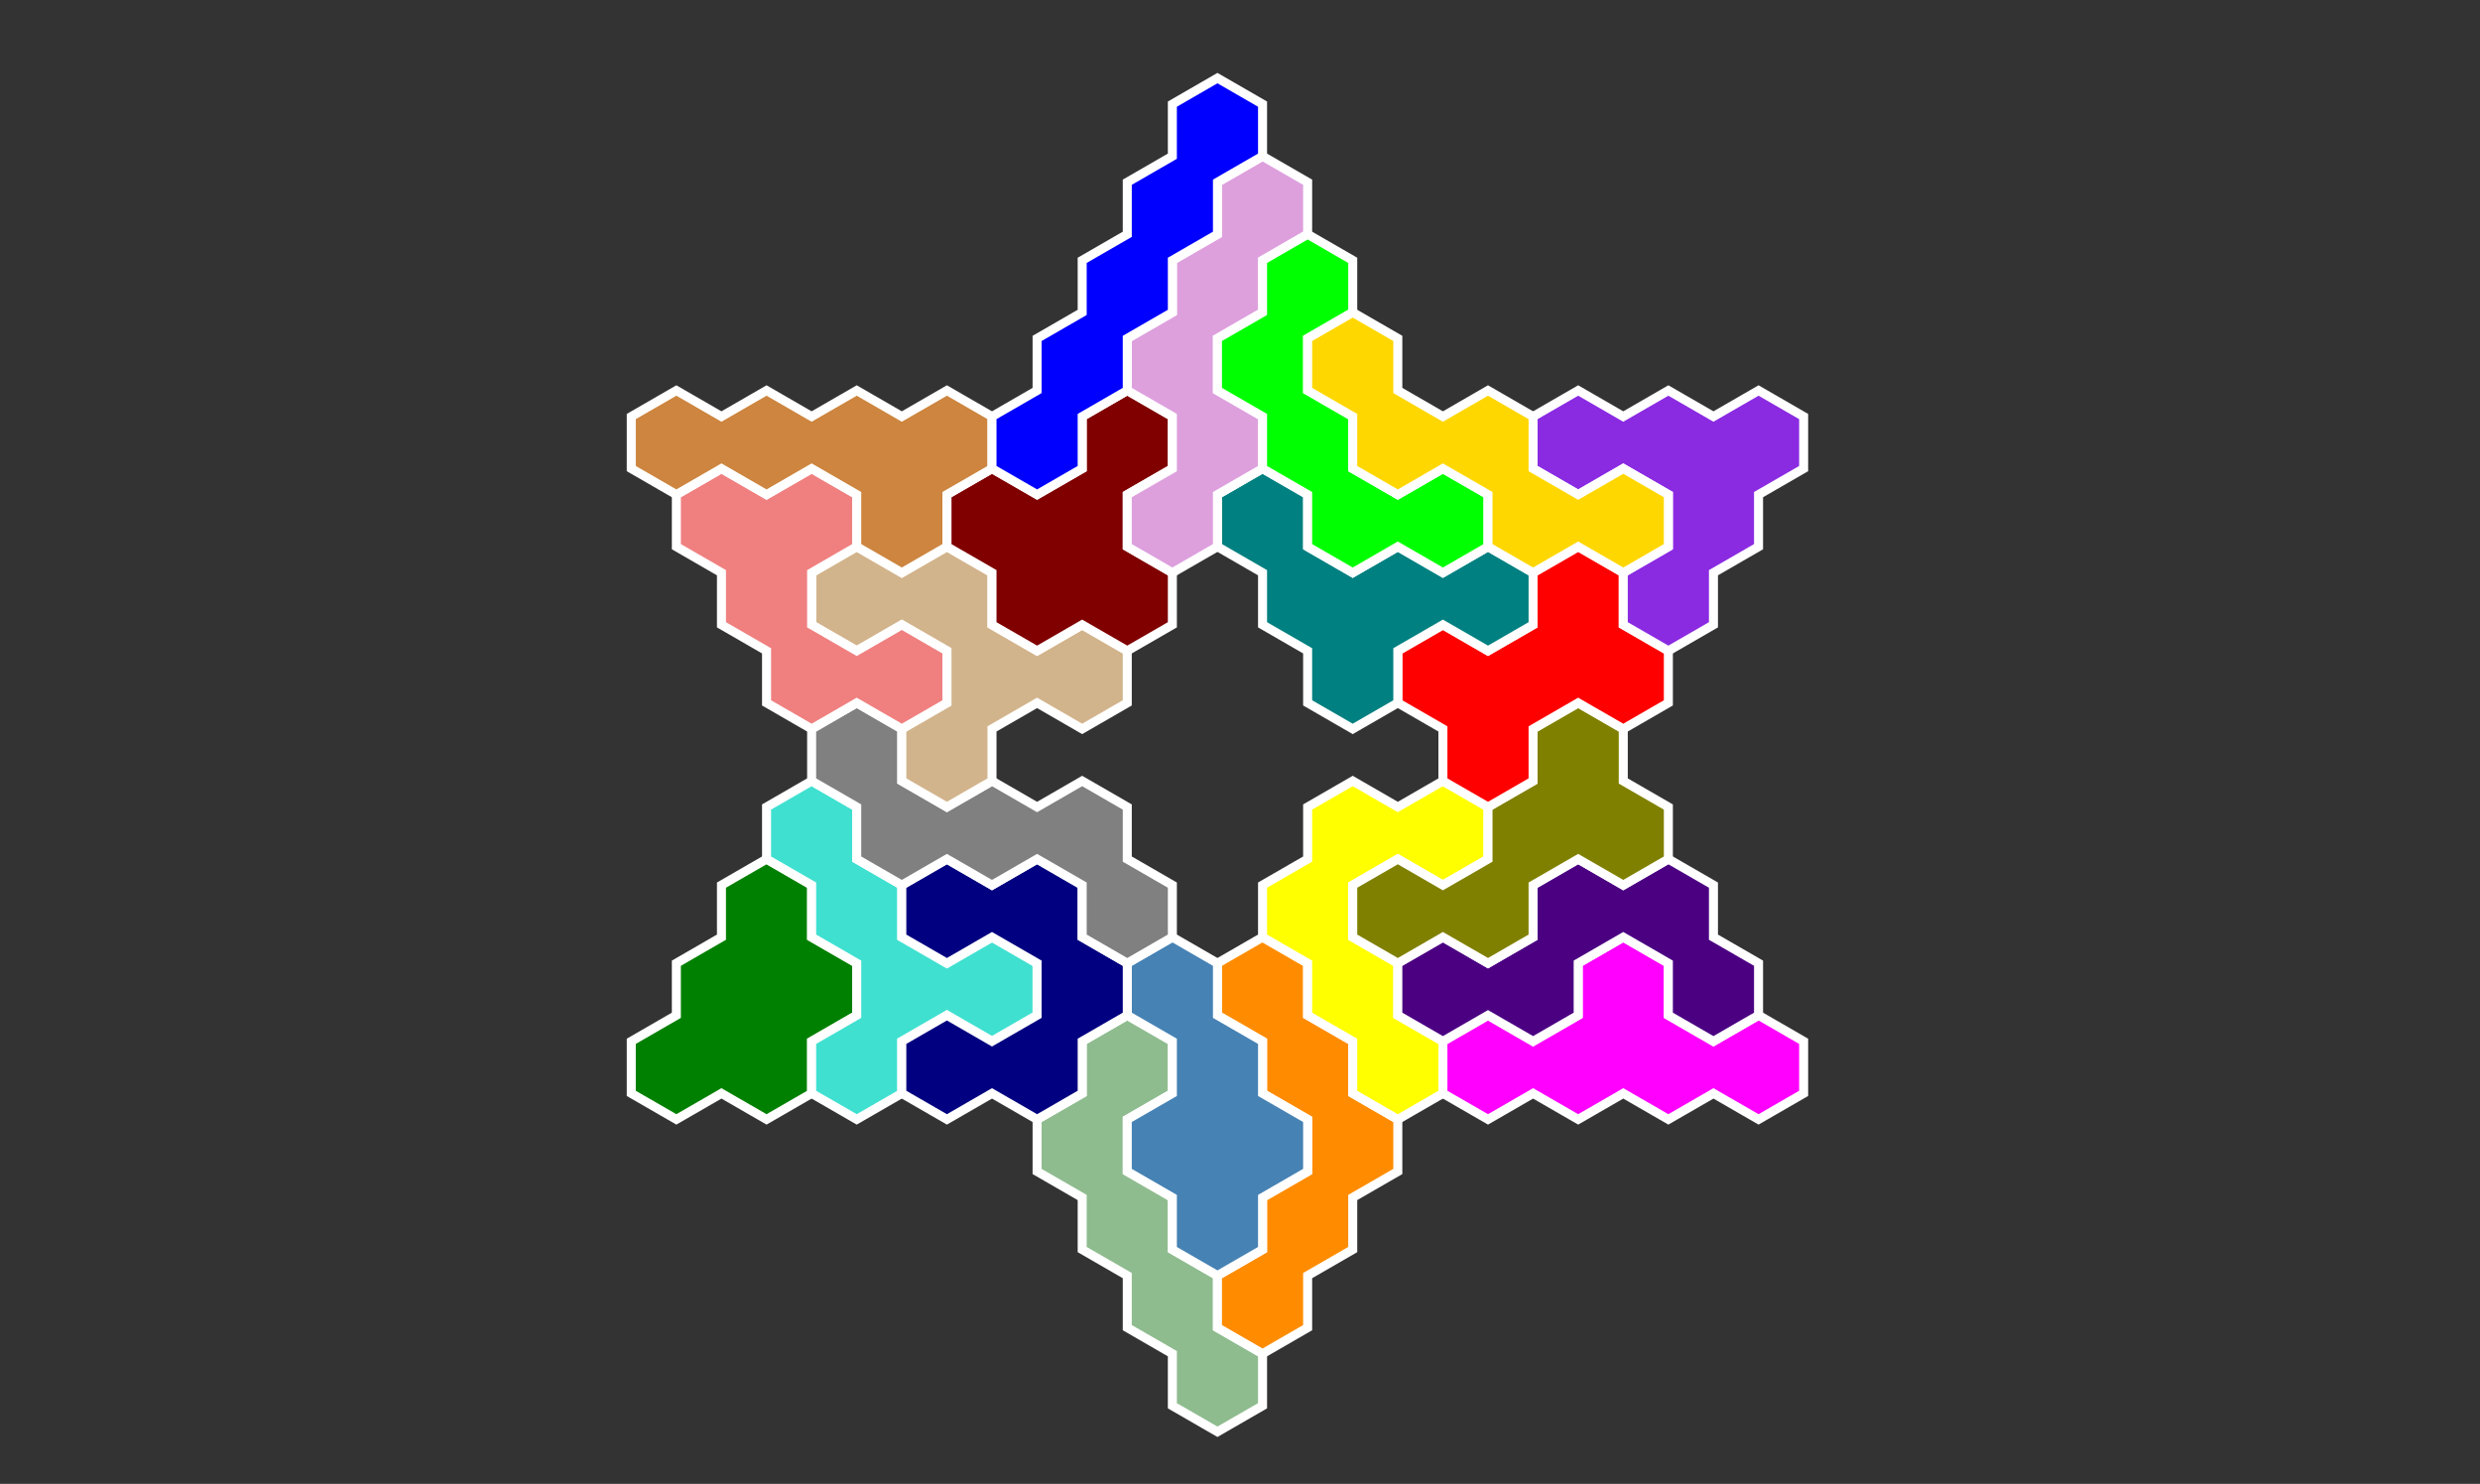 <?xml version="1.0" standalone="no"?>
<!-- Created by Polyform Puzzler (http://puzzler.sourceforge.net/) -->
<svg width="275.0" height="164.545" viewBox="0 0 275.0 164.545"
     xmlns="http://www.w3.org/2000/svg"
     xmlns:xlink="http://www.w3.org/1999/xlink">
<rect x="0" y="0" width="275.0" height="164.545" fill="#333333" stroke="none"/>
<g>
<polygon fill="darkseagreen" stroke="white" stroke-width="1"
         points="130.000,150.111 130.000,155.885 135.000,158.771 135.000,158.771 140.000,155.885 140.000,150.111 135.000,147.224 135.000,141.451 130.000,138.564 130.000,132.791 125.000,129.904 125.000,124.130 130.000,121.244 130.000,115.470 125.000,112.583 120.000,115.470 120.000,121.244 115.000,124.130 115.000,129.904 120.000,132.791 120.000,138.564 125.000,141.451 125.000,147.224">
<desc>J5</desc>
</polygon>
<polygon fill="darkorange" stroke="white" stroke-width="1"
         points="135.000,141.451 135.000,147.224 140.000,150.111 140.000,150.111 145.000,147.224 145.000,141.451 150.000,138.564 150.000,132.791 155.000,129.904 155.000,124.130 150.000,121.244 150.000,115.470 145.000,112.583 145.000,106.810 140.000,103.923 135.000,106.810 135.000,112.583 140.000,115.470 140.000,121.244 145.000,124.130 145.000,129.904 140.000,132.791 140.000,138.564">
<desc>L5</desc>
</polygon>
<polygon fill="steelblue" stroke="white" stroke-width="1"
         points="130.000,132.791 130.000,138.564 135.000,141.451 135.000,141.451 140.000,138.564 140.000,132.791 145.000,129.904 145.000,124.130 140.000,121.244 140.000,115.470 135.000,112.583 135.000,106.810 130.000,103.923 125.000,106.810 125.000,112.583 130.000,115.470 130.000,121.244 125.000,124.130 125.000,129.904">
<desc>p5</desc>
</polygon>
<polygon fill="green" stroke="white" stroke-width="1"
         points="70.000,115.470 70.000,121.244 75.000,124.130 75.000,124.130 80.000,121.244 85.000,124.130 90.000,121.244 90.000,115.470 95.000,112.583 95.000,106.810 90.000,103.923 90.000,98.150 85.000,95.263 80.000,98.150 80.000,103.923 75.000,106.810 75.000,112.583">
<desc>D5</desc>
</polygon>
<polygon fill="turquoise" stroke="white" stroke-width="1"
         points="90.000,115.470 90.000,121.244 95.000,124.130 95.000,124.130 100.000,121.244 100.000,115.470 105.000,112.583 110.000,115.470 115.000,112.583 115.000,106.810 110.000,103.923 105.000,106.810 100.000,103.923 100.000,98.150 95.000,95.263 95.000,89.489 90.000,86.603 85.000,89.489 85.000,95.263 90.000,98.150 90.000,103.923 95.000,106.810 95.000,112.583">
<desc>Y5</desc>
</polygon>
<polygon fill="navy" stroke="white" stroke-width="1"
         points="100.000,115.470 100.000,121.244 105.000,124.130 105.000,124.130 110.000,121.244 115.000,124.130 120.000,121.244 120.000,115.470 125.000,112.583 125.000,106.810 120.000,103.923 120.000,98.150 115.000,95.263 110.000,98.150 105.000,95.263 100.000,98.150 100.000,103.923 105.000,106.810 110.000,103.923 115.000,106.810 115.000,112.583 110.000,115.470 105.000,112.583">
<desc>U5</desc>
</polygon>
<polygon fill="yellow" stroke="white" stroke-width="1"
         points="150.000,115.470 150.000,121.244 155.000,124.130 155.000,124.130 160.000,121.244 160.000,115.470 155.000,112.583 155.000,106.810 150.000,103.923 150.000,98.150 155.000,95.263 160.000,98.150 165.000,95.263 165.000,89.489 160.000,86.603 155.000,89.489 150.000,86.603 145.000,89.489 145.000,95.263 140.000,98.150 140.000,103.923 145.000,106.810 145.000,112.583">
<desc>r5</desc>
</polygon>
<polygon fill="magenta" stroke="white" stroke-width="1"
         points="160.000,115.470 160.000,121.244 165.000,124.130 165.000,124.130 170.000,121.244 175.000,124.130 180.000,121.244 185.000,124.130 190.000,121.244 195.000,124.130 200.000,121.244 200.000,115.470 195.000,112.583 190.000,115.470 185.000,112.583 185.000,106.810 180.000,103.923 175.000,106.810 175.000,112.583 170.000,115.470 165.000,112.583">
<desc>E5</desc>
</polygon>
<polygon fill="indigo" stroke="white" stroke-width="1"
         points="155.000,106.810 155.000,112.583 160.000,115.470 160.000,115.470 165.000,112.583 170.000,115.470 175.000,112.583 175.000,106.810 180.000,103.923 185.000,106.810 185.000,112.583 190.000,115.470 195.000,112.583 195.000,106.810 190.000,103.923 190.000,98.150 185.000,95.263 180.000,98.150 175.000,95.263 170.000,98.150 170.000,103.923 165.000,106.810 160.000,103.923">
<desc>G5</desc>
</polygon>
<polygon fill="gray" stroke="white" stroke-width="1"
         points="120.000,98.150 120.000,103.923 125.000,106.810 125.000,106.810 130.000,103.923 130.000,98.150 125.000,95.263 125.000,89.489 120.000,86.603 115.000,89.489 110.000,86.603 105.000,89.489 100.000,86.603 100.000,80.829 95.000,77.942 90.000,80.829 90.000,86.603 95.000,89.489 95.000,95.263 100.000,98.150 105.000,95.263 110.000,98.150 115.000,95.263">
<desc>S5</desc>
</polygon>
<polygon fill="olive" stroke="white" stroke-width="1"
         points="150.000,98.150 150.000,103.923 155.000,106.810 155.000,106.810 160.000,103.923 165.000,106.810 170.000,103.923 170.000,98.150 175.000,95.263 180.000,98.150 185.000,95.263 185.000,89.489 180.000,86.603 180.000,80.829 175.000,77.942 170.000,80.829 170.000,86.603 165.000,89.489 165.000,95.263 160.000,98.150 155.000,95.263">
<desc>q5</desc>
</polygon>
<polygon fill="tan" stroke="white" stroke-width="1"
         points="100.000,80.829 100.000,86.603 105.000,89.489 105.000,89.489 110.000,86.603 110.000,80.829 115.000,77.942 120.000,80.829 125.000,77.942 125.000,72.169 120.000,69.282 115.000,72.169 110.000,69.282 110.000,63.509 105.000,60.622 100.000,63.509 95.000,60.622 90.000,63.509 90.000,69.282 95.000,72.169 100.000,69.282 105.000,72.169 105.000,77.942">
<desc>y5</desc>
</polygon>
<polygon fill="red" stroke="white" stroke-width="1"
         points="160.000,80.829 160.000,86.603 165.000,89.489 165.000,89.489 170.000,86.603 170.000,80.829 175.000,77.942 180.000,80.829 185.000,77.942 185.000,72.169 180.000,69.282 180.000,63.509 175.000,60.622 170.000,63.509 170.000,69.282 165.000,72.169 160.000,69.282 155.000,72.169 155.000,77.942">
<desc>X5</desc>
</polygon>
<polygon fill="lightcoral" stroke="white" stroke-width="1"
         points="85.000,72.169 85.000,77.942 90.000,80.829 90.000,80.829 95.000,77.942 100.000,80.829 105.000,77.942 105.000,72.169 100.000,69.282 95.000,72.169 90.000,69.282 90.000,63.509 95.000,60.622 95.000,54.848 90.000,51.962 85.000,54.848 80.000,51.962 75.000,54.848 75.000,60.622 80.000,63.509 80.000,69.282">
<desc>u5</desc>
</polygon>
<polygon fill="teal" stroke="white" stroke-width="1"
         points="145.000,72.169 145.000,77.942 150.000,80.829 150.000,80.829 155.000,77.942 155.000,72.169 160.000,69.282 165.000,72.169 170.000,69.282 170.000,63.509 165.000,60.622 160.000,63.509 155.000,60.622 150.000,63.509 145.000,60.622 145.000,54.848 140.000,51.962 135.000,54.848 135.000,60.622 140.000,63.509 140.000,69.282">
<desc>T5</desc>
</polygon>
<polygon fill="maroon" stroke="white" stroke-width="1"
         points="110.000,63.509 110.000,69.282 115.000,72.169 115.000,72.169 120.000,69.282 125.000,72.169 130.000,69.282 130.000,63.509 125.000,60.622 125.000,54.848 130.000,51.962 130.000,46.188 125.000,43.301 120.000,46.188 120.000,51.962 115.000,54.848 110.000,51.962 105.000,54.848 105.000,60.622">
<desc>A5</desc>
</polygon>
<polygon fill="blueviolet" stroke="white" stroke-width="1"
         points="180.000,63.509 180.000,69.282 185.000,72.169 185.000,72.169 190.000,69.282 190.000,63.509 195.000,60.622 195.000,54.848 200.000,51.962 200.000,46.188 195.000,43.301 190.000,46.188 185.000,43.301 180.000,46.188 175.000,43.301 170.000,46.188 170.000,51.962 175.000,54.848 180.000,51.962 185.000,54.848 185.000,60.622">
<desc>V5</desc>
</polygon>
<polygon fill="peru" stroke="white" stroke-width="1"
         points="95.000,54.848 95.000,60.622 100.000,63.509 100.000,63.509 105.000,60.622 105.000,54.848 110.000,51.962 110.000,46.188 105.000,43.301 100.000,46.188 95.000,43.301 90.000,46.188 85.000,43.301 80.000,46.188 75.000,43.301 70.000,46.188 70.000,51.962 75.000,54.848 80.000,51.962 85.000,54.848 90.000,51.962">
<desc>P5</desc>
</polygon>
<polygon fill="plum" stroke="white" stroke-width="1"
         points="125.000,54.848 125.000,60.622 130.000,63.509 130.000,63.509 135.000,60.622 135.000,54.848 140.000,51.962 140.000,46.188 135.000,43.301 135.000,37.528 140.000,34.641 140.000,28.868 145.000,25.981 145.000,20.207 140.000,17.321 135.000,20.207 135.000,25.981 130.000,28.868 130.000,34.641 125.000,37.528 125.000,43.301 130.000,46.188 130.000,51.962">
<desc>N5</desc>
</polygon>
<polygon fill="lime" stroke="white" stroke-width="1"
         points="145.000,54.848 145.000,60.622 150.000,63.509 150.000,63.509 155.000,60.622 160.000,63.509 165.000,60.622 165.000,54.848 160.000,51.962 155.000,54.848 150.000,51.962 150.000,46.188 145.000,43.301 145.000,37.528 150.000,34.641 150.000,28.868 145.000,25.981 140.000,28.868 140.000,34.641 135.000,37.528 135.000,43.301 140.000,46.188 140.000,51.962">
<desc>C5</desc>
</polygon>
<polygon fill="gold" stroke="white" stroke-width="1"
         points="165.000,54.848 165.000,60.622 170.000,63.509 170.000,63.509 175.000,60.622 180.000,63.509 185.000,60.622 185.000,54.848 180.000,51.962 175.000,54.848 170.000,51.962 170.000,46.188 165.000,43.301 160.000,46.188 155.000,43.301 155.000,37.528 150.000,34.641 145.000,37.528 145.000,43.301 150.000,46.188 150.000,51.962 155.000,54.848 160.000,51.962">
<desc>W5</desc>
</polygon>
<polygon fill="blue" stroke="white" stroke-width="1"
         points="110.000,46.188 110.000,51.962 115.000,54.848 115.000,54.848 120.000,51.962 120.000,46.188 125.000,43.301 125.000,37.528 130.000,34.641 130.000,28.868 135.000,25.981 135.000,20.207 140.000,17.321 140.000,11.547 135.000,8.660 130.000,11.547 130.000,17.321 125.000,20.207 125.000,25.981 120.000,28.868 120.000,34.641 115.000,37.528 115.000,43.301">
<desc>I5</desc>
</polygon>
</g>
</svg>
